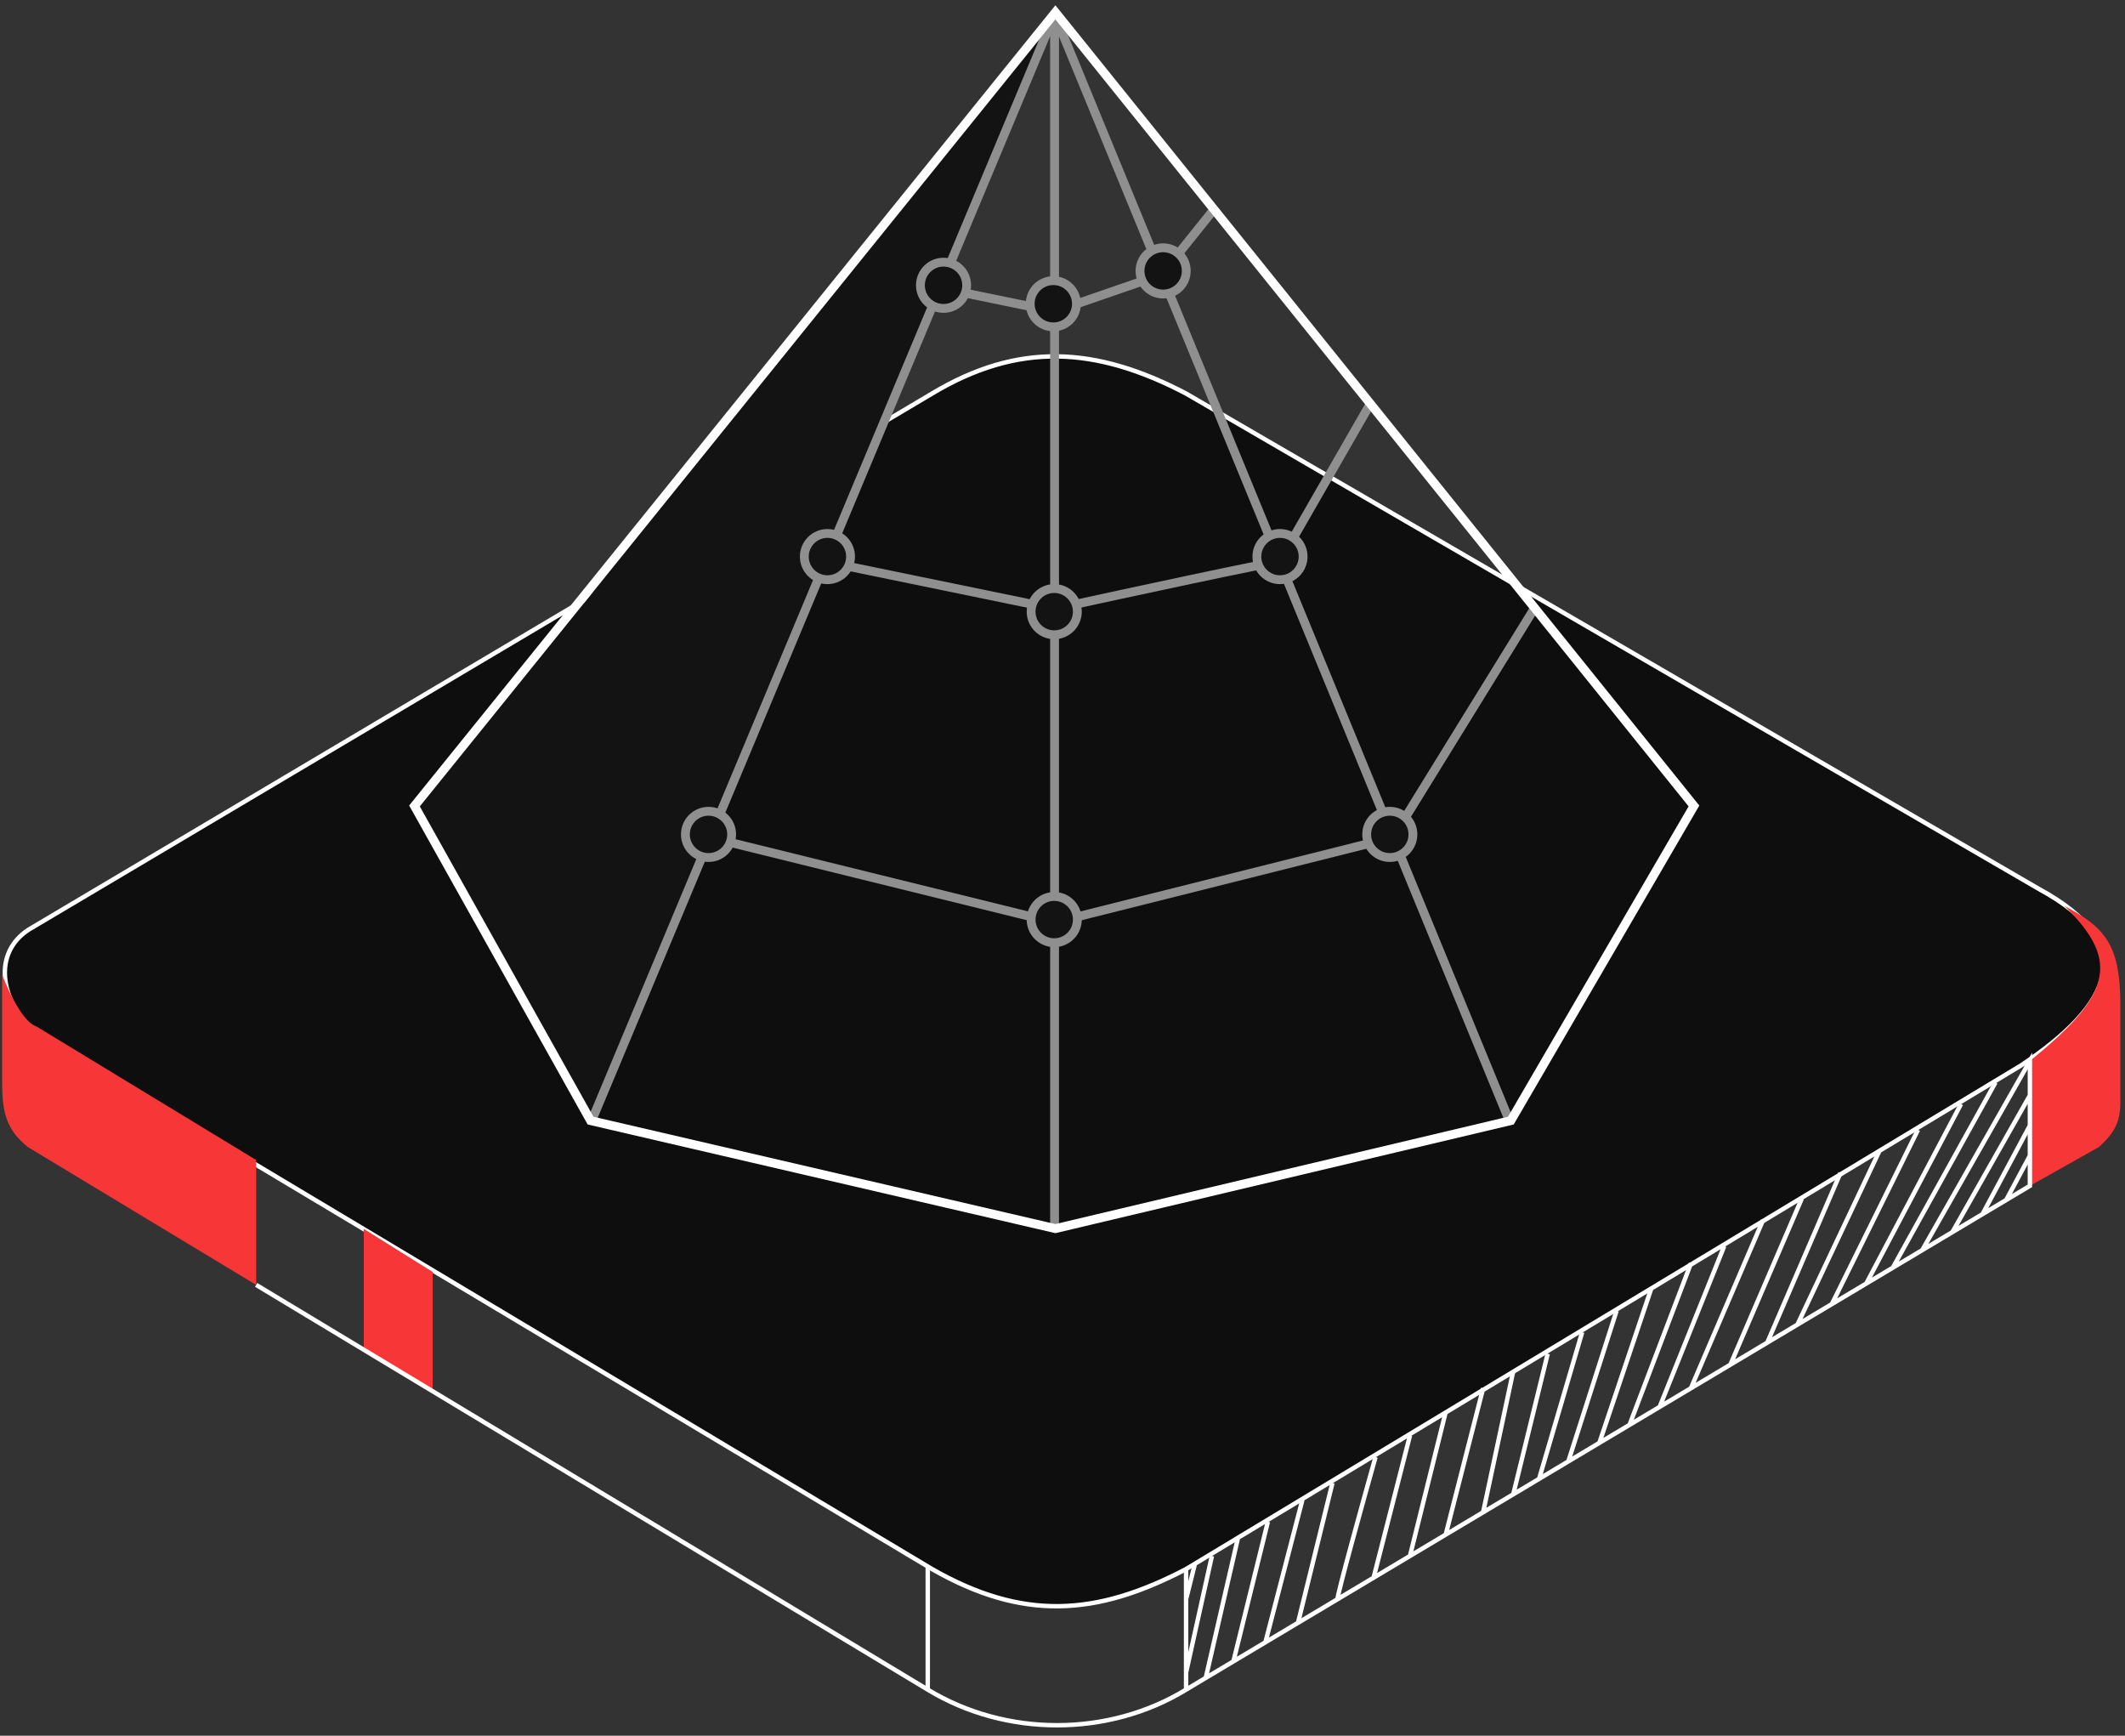 <svg width="240" height="196" viewBox="0 0 240 196" fill="none" xmlns="http://www.w3.org/2000/svg">
<rect x="0" y="0" width="240" height="196" fill="#333333" stroke="none"/>
<path d="M133.957 177.183C123.746 182.531 115.48 183.018 105.269 177.183L3.646 116.403C-0.244 112.514 -0.722 107.169 3.646 104.734L105.269 44.441C114.994 38.606 123.746 39.092 133.957 44.441L230.232 100.358C241.901 106.679 238.498 113.486 228.287 120.293L133.957 177.183Z" fill="#0F0E0E" stroke="white" stroke-width="0.5"/>
<path d="M233.15 102.302C239.751 108.678 238.159 112.552 229.26 119.807V133.908L237.04 129.531C239.193 127.599 239.547 126.271 239.471 123.697V112.999C239.402 106.631 237.633 104.639 233.15 102.302Z" fill="#F73737"/>
<path d="M28.93 130.99V145.091L3.16 129.532C0.728 127.587 0.242 125.642 0.242 122.238V110.082C1.215 112.513 2.673 115.431 4.132 115.917L28.93 130.99Z" fill="#F73737"/>
<path d="M41.086 152.385V138.77L48.866 143.632V157.247L41.086 152.385Z" fill="#F73737"/>
<path d="M28.93 145.091L104.782 190.797M104.782 190.797V177.006M104.782 190.797C113.622 196.171 125.204 196.145 133.957 190.797M133.957 190.797L136.18 189.469M133.957 190.797V188.852M133.957 177.182V180.586M217.103 141.164L229.259 119.806V123.696M217.103 141.164L220.506 139.132M217.103 141.164L213.782 143.146M220.506 139.132L229.259 123.696M220.506 139.132L223.91 137.1M229.259 123.696V127.1M229.259 127.1L223.91 137.1M229.259 127.1V130.504M223.91 137.1L226.584 135.504M226.584 135.504L229.259 133.907V130.504M226.584 135.504L229.259 130.504M213.782 143.146L225.369 122.238M213.782 143.146L210.782 144.937M210.782 144.937L221.479 124.669M210.782 144.937L206.892 147.259M206.892 147.259L216.617 127.586M206.892 147.259L203.002 149.581M203.002 149.581L212.24 130.017M203.002 149.581L199.598 151.613M199.598 151.613L207.864 132.449M199.598 151.613L195.433 154.099M195.433 154.099L203.488 135.366M195.433 154.099L190.975 156.76M190.975 156.76L199.112 137.797M190.975 156.76L187.442 158.869M187.442 158.869L194.736 140.715M187.442 158.869L184.039 160.901M184.039 160.901L190.975 142.659M184.039 160.901L180.635 162.932M180.635 162.932L186.47 145.577M180.635 162.932L177.128 165.026M177.128 165.026L182.58 148.008M177.128 165.026L173.828 166.996M173.828 166.996L178.69 150.439M173.828 166.996L170.91 168.738M170.91 168.738L174.8 152.87M170.91 168.738L167.507 170.769M167.507 170.769L170.91 154.815M167.507 170.769L163.28 173.292M163.28 173.292L167.507 156.76M163.28 173.292L159.241 175.704M159.241 175.704L163.28 159.444M159.241 175.704L155.135 178.155M155.135 178.155L159.241 162.109M155.135 178.155L151.062 180.586M151.062 180.586C150.992 180.197 153.892 169.727 155.351 164.54M151.062 180.586L146.599 183.25M146.599 183.25L150.489 167.457M146.599 183.25L142.917 185.448M142.917 185.448L147.085 169.402M142.917 185.448L139.305 187.604M139.305 187.604L143.195 171.834M139.305 187.604L136.18 189.469M136.18 189.469L139.791 173.779M133.957 188.852L136.874 175.704M133.957 188.852V180.586M133.957 180.586L134.929 176.696" stroke="white" stroke-width="0.5"/>
<path d="M118.964 2.512L67.025 126.477L47.295 91.177L118.964 2.512Z" fill="#131313"/>
<path d="M66.906 126.358L80.205 94.572M119.104 1.598L106.17 32.513M119.104 1.598V35.173M119.104 1.598L131.192 31.004M119.104 138.77V104.169M170.39 126.358L157.323 94.572M80.205 94.572L119.104 104.169M80.205 94.572L93.236 63.428M119.104 104.169L157.323 94.572M119.104 104.169V68.748M157.323 94.572L173.262 68.748M157.323 94.572L144.521 63.428M93.236 63.428L119.104 68.748M93.236 63.428L106.17 32.513M119.104 68.748C127.219 66.975 143.663 63.428 144.521 63.428M119.104 68.748V35.173M144.521 63.428L154.662 45.772M144.521 63.428L131.192 31.004M106.17 32.513L119.104 35.173M119.104 35.173L131.192 31.004M131.192 31.004L137.02 23.753" stroke="#8F8F8F"/>
<path d="M119.198 1.391L46.812 91.01L66.698 126.54L119.198 138.737L170.636 126.54L191.318 91.01L119.198 1.391Z" stroke="white"/>
<circle cx="119.066" cy="103.841" r="2.611" fill="#131313" stroke="#8F8F8F"/>
<circle cx="119.066" cy="69.07" r="2.611" fill="#131313" stroke="#8F8F8F"/>
<circle cx="156.966" cy="94.222" r="2.611" fill="#131313" stroke="#8F8F8F"/>
<circle cx="144.564" cy="62.85" r="2.611" fill="#131313" stroke="#8F8F8F"/>
<circle cx="93.452" cy="62.85" r="2.611" fill="#131313" stroke="#8F8F8F"/>
<circle cx="80.021" cy="94.222" r="2.611" fill="#131313" stroke="#8F8F8F"/>
<circle cx="118.964" cy="34.3" r="2.611" fill="#131313" stroke="#8F8F8F"/>
<circle cx="106.564" cy="32.214" r="2.611" fill="#131313" stroke="#8F8F8F"/>
<circle cx="131.366" cy="30.592" r="2.611" fill="#131313" stroke="#8F8F8F"/>
</svg>
